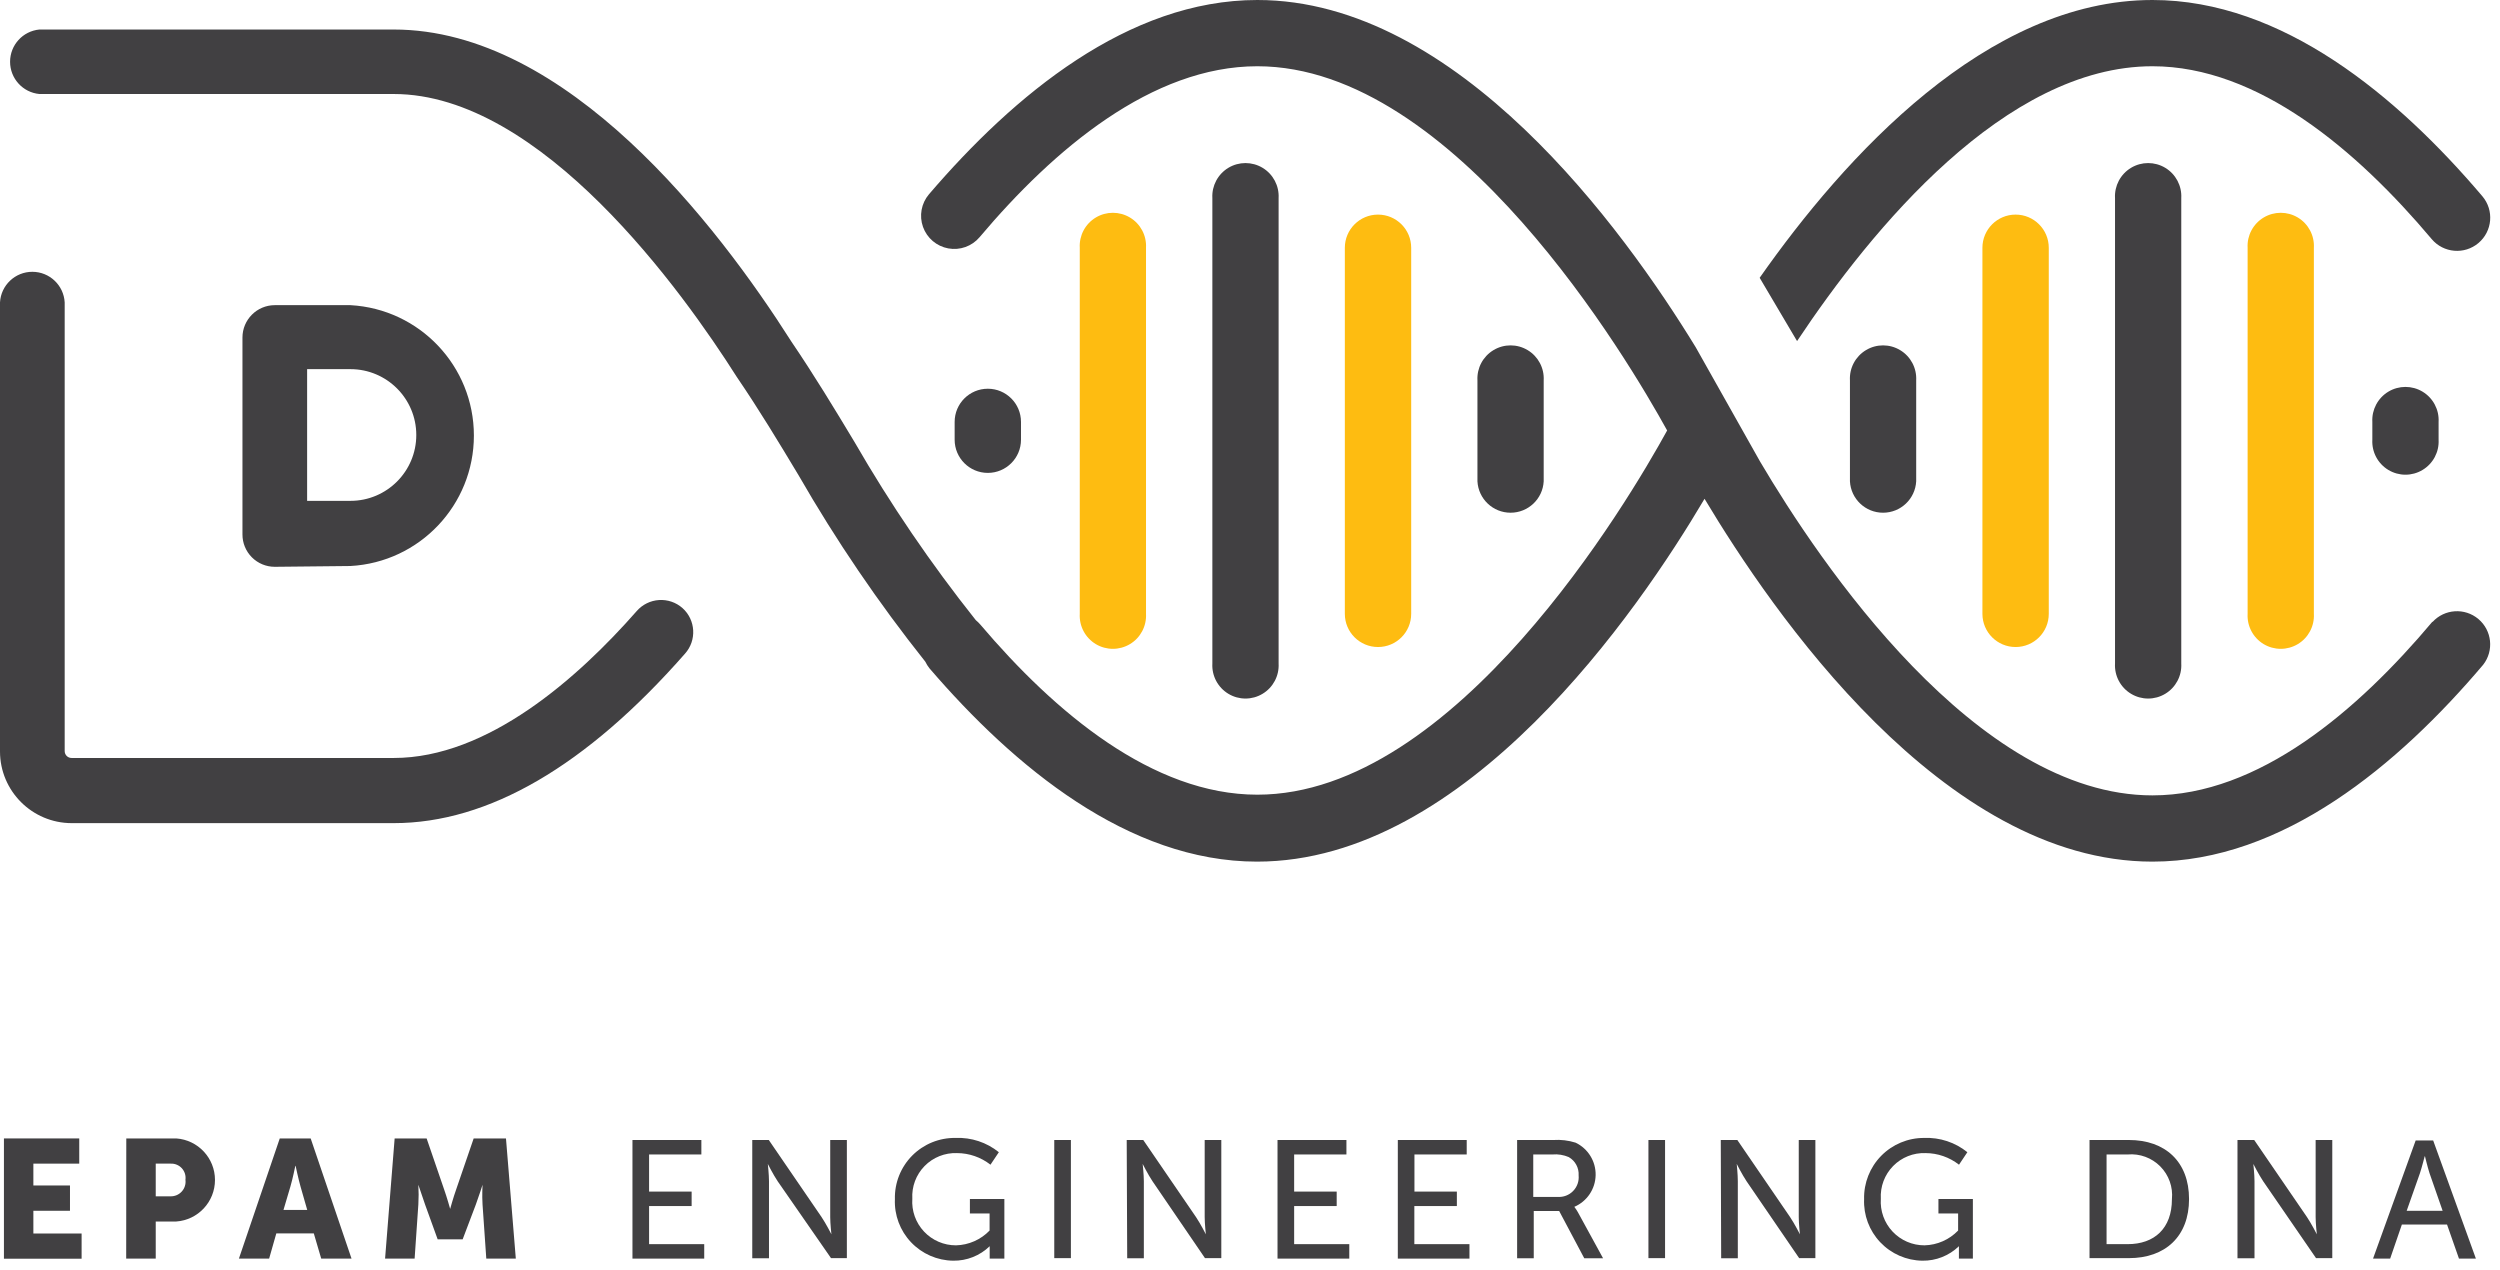 <?xml version="1.0" encoding="UTF-8"?>
<svg width="126px" height="64px" viewBox="0 0 126 64" version="1.1" xmlns="http://www.w3.org/2000/svg" xmlns:xlink="http://www.w3.org/1999/xlink">
    <title>1CE7DDDF-7F95-40C8-A424-F284000605C9</title>
    <g id="Page-1" stroke="none" stroke-width="1" fill="none" fill-rule="evenodd">
        <g id="Main-page" transform="translate(-117, -86)" fill-rule="nonzero">
            <g id="EED_logo_primary" transform="translate(117, 86)">
                <polygon id="Path" fill="#414042" points="0.198 57.377 3.994 57.377 3.994 58.647 1.682 58.647 1.682 59.748 3.527 59.748 3.527 61.023 1.682 61.023 1.682 62.169 4.113 62.169 4.113 63.439 0.198 63.439"></polygon>
                <path d="M6.365,57.377 L8.881,57.377 C9.981,57.453 10.835,58.367 10.835,59.47 C10.835,60.573 9.981,61.488 8.881,61.564 L7.849,61.564 L7.849,63.434 L6.36,63.434 L6.365,57.377 Z M8.578,60.294 C8.797,60.305 9.009,60.218 9.157,60.057 C9.306,59.896 9.375,59.678 9.347,59.46 C9.375,59.25 9.308,59.037 9.165,58.88 C9.021,58.723 8.815,58.638 8.603,58.647 L7.849,58.647 L7.849,60.294 L8.578,60.294 Z" id="Shape" fill="#414042"></path>
                <path d="M15.816,62.164 L13.926,62.164 L13.564,63.434 L12.041,63.434 L14.1,57.377 L15.658,57.377 L17.717,63.434 L16.189,63.434 L15.816,62.164 Z M14.884,58.761 C14.884,58.761 14.75,59.421 14.636,59.803 L14.288,60.979 L15.484,60.979 L15.147,59.803 C15.038,59.421 14.899,58.761 14.899,58.761 L14.884,58.761 Z" id="Shape" fill="#414042"></path>
                <path d="M19.89,57.377 L21.502,57.377 L22.38,59.937 C22.519,60.324 22.688,60.929 22.688,60.929 L22.688,60.929 C22.688,60.929 22.856,60.319 22.995,59.937 L23.873,57.377 L25.501,57.377 L25.997,63.434 L24.509,63.434 L24.32,60.706 C24.29,60.249 24.32,59.713 24.32,59.713 L24.32,59.713 C24.32,59.713 24.117,60.349 23.983,60.706 L23.318,62.462 L22.058,62.462 L21.423,60.706 C21.289,60.324 21.085,59.713 21.085,59.713 L21.085,59.713 C21.104,60.044 21.104,60.375 21.085,60.706 L20.897,63.434 L19.408,63.434 L19.89,57.377 Z" id="Path" fill="#414042"></path>
                <polygon id="Path" fill="#414042" points="31.876 57.456 35.349 57.456 35.349 58.185 32.714 58.185 32.714 60.056 34.858 60.056 34.858 60.785 32.714 60.785 32.714 62.705 35.493 62.705 35.493 63.434 31.876 63.434"></polygon>
                <path d="M37.914,57.456 L38.747,57.456 L41.407,61.341 C41.625,61.663 41.903,62.209 41.903,62.209 L41.903,62.209 C41.903,62.209 41.843,61.673 41.843,61.341 L41.843,57.456 L42.682,57.456 L42.682,63.41 L41.883,63.41 L39.194,59.535 C38.971,59.202 38.698,58.662 38.698,58.662 L38.698,58.662 C38.698,58.662 38.757,59.198 38.757,59.535 L38.757,63.415 L37.914,63.415 L37.914,57.456 Z" id="Path" fill="#414042"></path>
                <path d="M48.164,57.352 C48.953,57.319 49.727,57.575 50.342,58.071 L49.92,58.701 C49.438,58.324 48.845,58.118 48.233,58.116 C47.621,58.094 47.027,58.331 46.598,58.769 C46.17,59.207 45.945,59.806 45.981,60.418 C45.939,61.027 46.153,61.626 46.571,62.071 C46.989,62.516 47.573,62.767 48.184,62.765 C48.823,62.748 49.431,62.481 49.875,62.02 L49.875,61.157 L48.883,61.157 L48.883,60.428 L50.62,60.428 L50.62,63.434 L49.88,63.434 L49.88,63.062 C49.88,62.933 49.88,62.809 49.88,62.809 L49.88,62.809 C49.388,63.287 48.726,63.549 48.04,63.539 C47.235,63.529 46.469,63.193 45.916,62.609 C45.362,62.025 45.069,61.242 45.103,60.438 C45.082,59.618 45.397,58.825 45.975,58.242 C46.553,57.66 47.343,57.338 48.164,57.352 L48.164,57.352 Z" id="Path" fill="#414042"></path>
                <polygon id="Path" fill="#414042" points="53.135 57.456 53.973 57.456 53.973 63.41 53.135 63.41"></polygon>
                <path d="M56.786,57.456 L57.62,57.456 L60.279,61.341 C60.497,61.663 60.775,62.209 60.775,62.209 L60.775,62.209 C60.775,62.209 60.716,61.673 60.716,61.341 L60.716,57.456 L61.554,57.456 L61.554,63.41 L60.731,63.41 L58.086,59.535 C57.863,59.202 57.59,58.662 57.59,58.662 L57.59,58.662 C57.59,58.662 57.65,59.198 57.65,59.535 L57.65,63.415 L56.811,63.415 L56.786,57.456 Z" id="Path" fill="#414042"></path>
                <polygon id="Path" fill="#414042" points="64.387 57.456 67.86 57.456 67.86 58.185 65.225 58.185 65.225 60.056 67.369 60.056 67.369 60.785 65.225 60.785 65.225 62.705 68.004 62.705 68.004 63.434 64.387 63.434"></polygon>
                <polygon id="Path" fill="#414042" points="70.45 57.456 73.922 57.456 73.922 58.185 71.288 58.185 71.288 60.056 73.426 60.056 73.426 60.785 71.283 60.785 71.283 62.705 74.061 62.705 74.061 63.434 70.45 63.434"></polygon>
                <path d="M76.463,57.456 L78.293,57.456 C78.671,57.431 79.049,57.476 79.41,57.59 C80.039,57.891 80.434,58.531 80.42,59.228 C80.406,59.925 79.986,60.55 79.345,60.825 L79.345,60.825 C79.412,60.909 79.471,60.999 79.524,61.093 L80.794,63.415 L79.846,63.415 L78.581,61.033 L77.301,61.033 L77.301,63.415 L76.463,63.415 L76.463,57.456 Z M78.507,60.324 C78.797,60.344 79.082,60.236 79.285,60.027 C79.489,59.819 79.59,59.532 79.563,59.242 C79.587,58.865 79.395,58.507 79.067,58.319 C78.808,58.206 78.525,58.16 78.244,58.185 L77.276,58.185 L77.276,60.324 L78.507,60.324 Z" id="Shape" fill="#414042"></path>
                <polygon id="Path" fill="#414042" points="83.081 57.456 83.919 57.456 83.919 63.41 83.081 63.41"></polygon>
                <path d="M86.727,57.456 L87.561,57.456 L90.22,61.341 C90.438,61.663 90.716,62.209 90.716,62.209 L90.716,62.209 C90.716,62.209 90.657,61.673 90.657,61.341 L90.657,57.456 L91.495,57.456 L91.495,63.41 L90.677,63.41 L88.027,59.535 C87.804,59.202 87.531,58.662 87.531,58.662 L87.531,58.662 C87.531,58.662 87.586,59.198 87.586,59.535 L87.586,63.415 L86.747,63.415 L86.727,57.456 Z" id="Path" fill="#414042"></path>
                <path d="M96.977,57.352 C97.767,57.319 98.541,57.575 99.155,58.071 L98.734,58.701 C98.252,58.324 97.659,58.118 97.047,58.116 C96.434,58.094 95.841,58.331 95.412,58.769 C94.983,59.207 94.759,59.806 94.794,60.418 C94.753,61.027 94.967,61.626 95.385,62.071 C95.803,62.516 96.387,62.767 96.997,62.765 C97.637,62.748 98.244,62.481 98.689,62.02 L98.689,61.157 L97.697,61.157 L97.697,60.428 L99.433,60.428 L99.433,63.434 L98.729,63.434 L98.729,63.062 C98.729,62.933 98.729,62.809 98.729,62.809 L98.729,62.809 C98.236,63.287 97.574,63.549 96.888,63.539 C96.084,63.529 95.317,63.193 94.764,62.609 C94.211,62.025 93.917,61.242 93.951,60.438 C93.931,59.624 94.241,58.836 94.811,58.255 C95.382,57.673 96.163,57.348 96.977,57.352 L96.977,57.352 Z" id="Path" fill="#414042"></path>
                <path d="M105.312,57.456 L107.297,57.456 C109.127,57.456 110.328,58.548 110.328,60.433 C110.328,62.318 109.127,63.41 107.297,63.41 L105.312,63.41 L105.312,57.456 Z M107.237,62.705 C108.582,62.705 109.465,61.911 109.465,60.438 C109.525,59.828 109.31,59.224 108.88,58.789 C108.449,58.353 107.847,58.132 107.237,58.185 L106.171,58.185 L106.171,62.705 L107.237,62.705 Z" id="Shape" fill="#414042"></path>
                <path d="M112.769,57.456 L113.612,57.456 L116.272,61.341 C116.49,61.663 116.768,62.209 116.768,62.209 L116.768,62.209 C116.768,62.209 116.708,61.673 116.708,61.341 L116.708,57.456 L117.547,57.456 L117.547,63.41 L116.728,63.41 L114.064,59.535 C113.841,59.202 113.568,58.662 113.568,58.662 L113.568,58.662 C113.568,58.662 113.627,59.198 113.627,59.535 L113.627,63.415 L112.769,63.415 L112.769,57.456 Z" id="Path" fill="#414042"></path>
                <path d="M123.331,61.718 L121.054,61.718 L120.464,63.434 L119.601,63.434 L121.749,57.481 L122.632,57.481 L124.785,63.434 L123.932,63.434 L123.331,61.718 Z M122.205,58.275 C122.205,58.275 122.066,58.82 121.967,59.123 L121.297,61.023 L123.108,61.023 L122.448,59.128 C122.349,58.825 122.22,58.28 122.22,58.28 L122.205,58.275 Z" id="Shape" fill="#414042"></path>
                <path d="M61.103,9.982 L61.103,33.444 C61.069,34.062 61.38,34.648 61.91,34.967 C62.44,35.287 63.104,35.287 63.634,34.967 C64.165,34.648 64.475,34.062 64.442,33.444 L64.442,9.982 C64.475,9.364 64.165,8.778 63.634,8.458 C63.104,8.139 62.44,8.139 61.91,8.458 C61.38,8.778 61.069,9.364 61.103,9.982 L61.103,9.982 Z" id="Path" fill="#414042"></path>
                <path d="M67.78,12.487 L67.78,30.938 C67.78,31.862 68.529,32.61 69.452,32.61 C70.376,32.61 71.124,31.862 71.124,30.938 L71.124,12.487 C71.124,11.564 70.376,10.816 69.452,10.816 C68.529,10.816 67.78,11.564 67.78,12.487 Z" id="Path" fill="#FEBC11"></path>
                <path d="M74.463,19.17 L74.463,24.26 C74.512,25.147 75.245,25.841 76.133,25.841 C77.021,25.841 77.754,25.147 77.802,24.26 L77.802,19.17 C77.836,18.552 77.525,17.966 76.995,17.647 C76.464,17.327 75.801,17.327 75.271,17.647 C74.74,17.966 74.43,18.552 74.463,19.17 L74.463,19.17 Z" id="Path" fill="#414042"></path>
                <path d="M54.42,12.487 L54.42,30.938 C54.386,31.556 54.697,32.143 55.227,32.462 C55.758,32.781 56.421,32.781 56.951,32.462 C57.482,32.143 57.792,31.556 57.759,30.938 L57.759,12.487 C57.792,11.869 57.482,11.283 56.951,10.964 C56.421,10.645 55.758,10.645 55.227,10.964 C54.697,11.283 54.386,11.869 54.42,12.487 L54.42,12.487 Z" id="Path" fill="#FEBC11"></path>
                <path d="M51.458,21.264 L51.458,22.162 C51.458,23.085 50.709,23.834 49.786,23.834 C48.863,23.834 48.114,23.085 48.114,22.162 L48.114,21.264 C48.114,20.34 48.863,19.592 49.786,19.592 C50.709,19.592 51.458,20.34 51.458,21.264 L51.458,21.264 Z" id="Path" fill="#414042"></path>
                <path d="M109.936,9.982 L109.936,33.444 C109.97,34.062 109.659,34.648 109.129,34.967 C108.598,35.287 107.935,35.287 107.405,34.967 C106.874,34.648 106.563,34.062 106.597,33.444 L106.597,9.982 C106.563,9.364 106.874,8.778 107.405,8.458 C107.935,8.139 108.598,8.139 109.129,8.458 C109.659,8.778 109.97,9.364 109.936,9.982 Z" id="Path" fill="#414042"></path>
                <path d="M103.258,12.487 L103.258,30.938 C103.258,31.862 102.51,32.61 101.586,32.61 C100.663,32.61 99.914,31.862 99.914,30.938 L99.914,12.487 C99.914,11.564 100.663,10.816 101.586,10.816 C102.51,10.816 103.258,11.564 103.258,12.487 Z" id="Path" fill="#FEBC11"></path>
                <path d="M96.576,19.17 L96.576,24.26 C96.527,25.147 95.794,25.841 94.906,25.841 C94.018,25.841 93.285,25.147 93.237,24.26 L93.237,19.17 C93.203,18.552 93.513,17.966 94.044,17.647 C94.574,17.327 95.238,17.327 95.768,17.647 C96.299,17.966 96.609,18.552 96.576,19.17 Z" id="Path" fill="#414042"></path>
                <path d="M116.619,12.487 L116.619,30.938 C116.653,31.556 116.342,32.143 115.812,32.462 C115.281,32.781 114.618,32.781 114.087,32.462 C113.557,32.143 113.246,31.556 113.28,30.938 L113.28,12.487 C113.246,11.869 113.557,11.283 114.087,10.964 C114.618,10.645 115.281,10.645 115.812,10.964 C116.342,11.283 116.653,11.869 116.619,12.487 Z" id="Path" fill="#FEBC11"></path>
                <path d="M119.566,21.264 L119.566,22.162 C119.532,22.78 119.843,23.366 120.373,23.685 C120.904,24.005 121.567,24.005 122.097,23.685 C122.628,23.366 122.939,22.78 122.905,22.162 L122.905,21.264 C122.939,20.646 122.628,20.06 122.097,19.74 C121.567,19.421 120.904,19.421 120.373,19.74 C119.843,20.06 119.532,20.646 119.566,21.264 L119.566,21.264 Z" id="Path" fill="#414042"></path>
                <path d="M122.597,31.33 C118.817,35.83 113.831,40.087 108.482,40.087 C99.597,40.087 91.699,28.334 88.702,23.253 L88.702,23.253 L85.462,17.498 C81.816,11.54 73.466,0 63.37,0 C56.861,0 51.101,4.793 46.819,9.793 C46.433,10.249 46.319,10.876 46.52,11.438 C46.721,12.001 47.207,12.413 47.795,12.52 C48.383,12.627 48.983,12.412 49.369,11.957 C53.135,7.491 58.076,3.339 63.37,3.339 C73.347,3.339 82.079,18.173 84.024,21.696 C82.079,25.238 73.347,40.052 63.37,40.052 C58.096,40.052 53.17,35.909 49.409,31.479 C49.339,31.398 49.263,31.324 49.181,31.256 C46.921,28.417 44.876,25.414 43.064,22.271 C42.071,20.619 41.034,18.907 39.888,17.22 C36.148,11.331 28.577,1.488 19.845,1.488 L1.984,1.488 C1.147,1.569 0.508,2.272 0.508,3.113 C0.508,3.954 1.147,4.658 1.984,4.738 L19.845,4.738 C27.287,4.738 34.411,14.705 37.13,18.992 L37.16,19.036 C38.261,20.654 39.229,22.256 40.251,23.958 C42.141,27.244 44.275,30.383 46.636,33.349 C46.693,33.468 46.763,33.579 46.844,33.682 C51.106,38.643 56.871,43.426 63.355,43.426 C73.913,43.426 82.56,30.809 85.909,25.139 C89.302,30.809 97.92,43.426 108.482,43.426 C115.051,43.426 120.886,38.544 125.152,33.503 C125.704,32.795 125.597,31.777 124.91,31.198 C124.223,30.62 123.202,30.687 122.597,31.35 L122.597,31.33 Z" id="Path" fill="#414042"></path>
                <path d="M108.482,3.339 C113.811,3.339 118.787,7.571 122.558,12.051 C123.153,12.756 124.209,12.845 124.914,12.249 C125.62,11.653 125.709,10.598 125.113,9.893 C120.841,4.857 115.031,0 108.482,0 C100.128,0 92.974,7.893 88.687,14.001 L90.572,17.191 C94.338,11.53 101.065,3.339 108.482,3.339 Z" id="Path" fill="#414042"></path>
                <path d="M34.396,30.646 C34.072,30.359 33.646,30.214 33.214,30.242 C32.782,30.27 32.379,30.468 32.094,30.794 C29.118,34.183 24.578,38.202 19.845,38.202 L3.612,38.202 C3.519,38.203 3.429,38.167 3.363,38.102 C3.297,38.036 3.26,37.947 3.26,37.854 L3.26,15.241 C3.212,14.376 2.496,13.699 1.63,13.699 C0.763,13.699 0.048,14.376 0,15.241 L0,37.874 C0.003,39.868 1.618,41.483 3.612,41.486 L19.845,41.486 C24.608,41.486 29.549,38.613 34.525,32.943 C35.124,32.273 35.066,31.244 34.396,30.646 L34.396,30.646 Z" id="Path" fill="#414042"></path>
                <path d="M17.662,28.527 C21.152,28.335 23.884,25.449 23.884,21.953 C23.884,18.458 21.152,15.572 17.662,15.38 L13.847,15.38 C12.947,15.383 12.22,16.113 12.22,17.012 L12.22,26.935 C12.218,27.367 12.389,27.782 12.694,28.088 C13,28.395 13.414,28.567 13.847,28.567 L17.662,28.527 Z M15.479,18.605 L17.662,18.605 C19.495,18.605 20.981,20.091 20.981,21.924 C20.981,23.757 19.495,25.243 17.662,25.243 L15.479,25.243 L15.479,18.605 Z" id="Shape" fill="#414042"></path>
            </g>
        </g>
    </g>
</svg>
